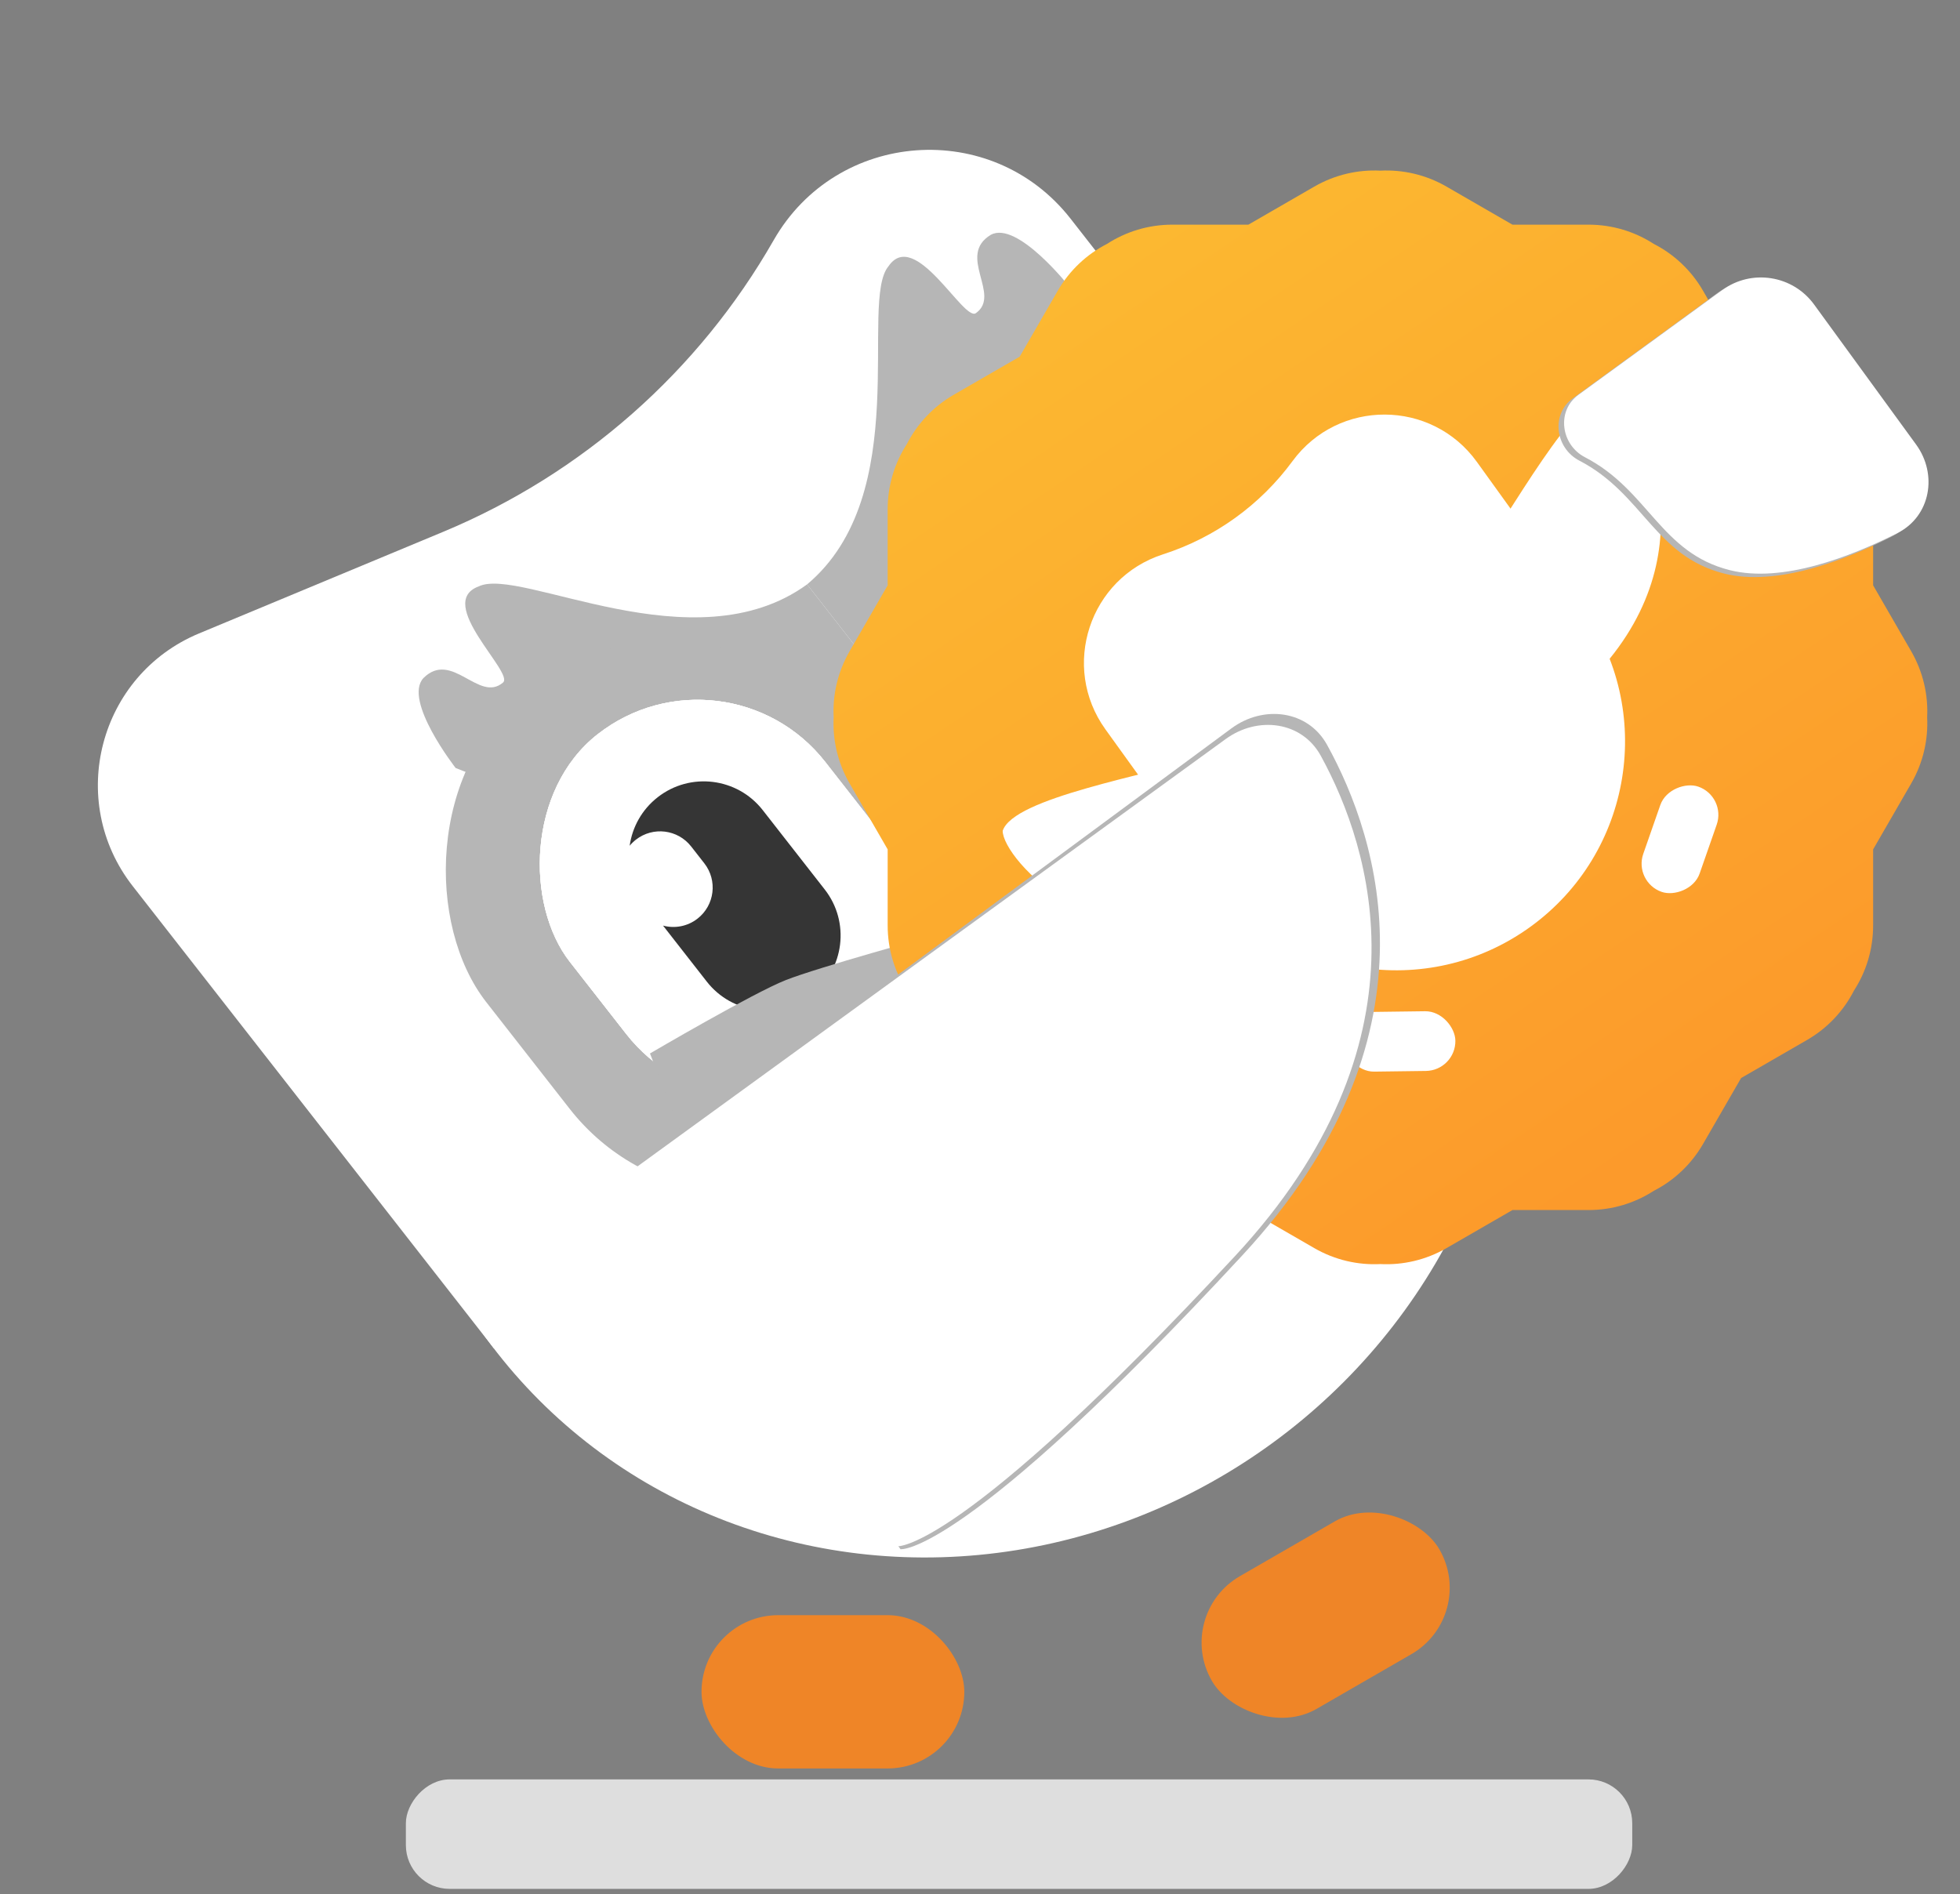 <svg width="179" height="173" viewBox="0 0 179 173" fill="none" xmlns="http://www.w3.org/2000/svg">
<rect x="0" y="0" width="179" height="173" fill="#808080" stroke="none"/>
<ellipse rx="52.512" ry="50.159" transform="matrix(-0.788 0.616 0.616 0.788 86.762 91.175)" fill="white"/>
<path d="M97.776 19.98C90.61 10.808 76.432 11.831 70.657 21.936V21.936C63.816 33.909 53.199 43.278 40.467 48.576L18.18 57.852C9.034 61.658 6.024 73.128 12.123 80.935L45.113 123.16L127.873 58.502L97.776 19.98Z" fill="white"/>
<path d="M90.486 21.447C92.918 20.11 97.747 26.291 97.747 26.291L102.86 65.47L93.311 78.465L73.709 53.374C83.515 45.159 78.44 27.538 81.141 24.32C83.574 20.759 88.002 29.394 89.122 28.602C91.491 26.925 87.339 23.353 90.486 21.447Z" fill="#B6B6B6"/>
<path d="M38.671 61.929C36.785 63.965 41.614 70.146 41.614 70.146L78.392 84.586L93.311 78.465L73.709 53.374C63.365 60.902 47.495 51.714 43.719 53.557C39.675 55.056 46.982 61.442 45.943 62.336C43.743 64.23 41.281 59.337 38.671 61.929Z" fill="#B6B6B6"/>
<rect width="35.311" height="51.707" rx="17.655" transform="matrix(-0.788 0.616 0.616 0.788 100.046 22.071)" fill="#B6B6B6"/>
<rect width="41.096" height="52.34" rx="20" transform="matrix(-0.788 0.616 0.616 0.788 64.481 50.464)" fill="#B6B6B6"/>
<rect width="25.059" height="37.989" rx="12.53" transform="matrix(-0.788 0.616 0.616 0.788 101.004 30.696)" fill="white"/>
<rect width="25.059" height="37.989" rx="12.53" transform="matrix(-0.788 0.616 0.616 0.788 101.004 30.696)" fill="white"/>
<rect width="25.059" height="37.989" rx="12.53" transform="matrix(-0.788 0.616 0.616 0.788 101.004 30.696)" fill="white"/>
<rect width="29.616" height="37.989" rx="14.808" transform="matrix(-0.788 0.616 0.616 0.788 66.255 57.934)" fill="white"/>
<rect width="29.616" height="37.989" rx="14.808" transform="matrix(-0.788 0.616 0.616 0.788 66.255 57.934)" fill="white"/>
<rect width="29.616" height="37.989" rx="14.808" transform="matrix(-0.788 0.616 0.616 0.788 66.255 57.934)" fill="white"/>
<path fill-rule="evenodd" clip-rule="evenodd" d="M57.505 77.246C57.67 77.045 57.86 76.859 58.073 76.692C59.639 75.469 61.899 75.747 63.122 77.312L64.324 78.851C65.547 80.416 65.27 82.677 63.705 83.9C62.778 84.624 61.607 84.822 60.552 84.538L64.55 89.656C66.874 92.63 71.169 93.157 74.143 90.834C77.118 88.51 77.645 84.215 75.321 81.24L69.658 73.992C67.334 71.018 63.039 70.49 60.065 72.814C58.612 73.949 57.743 75.554 57.505 77.246Z" fill="white"/>
<path fill-rule="evenodd" clip-rule="evenodd" d="M57.505 77.246C57.67 77.045 57.86 76.859 58.073 76.692C59.639 75.469 61.899 75.747 63.122 77.312L64.324 78.851C65.547 80.416 65.27 82.677 63.705 83.9C62.778 84.624 61.607 84.822 60.552 84.538L64.55 89.656C66.874 92.63 71.169 93.157 74.143 90.834C77.118 88.51 77.645 84.215 75.321 81.24L69.658 73.992C67.334 71.018 63.039 70.49 60.065 72.814C58.612 73.949 57.743 75.554 57.505 77.246Z" fill="white"/>
<path fill-rule="evenodd" clip-rule="evenodd" d="M57.505 77.246C57.67 77.045 57.86 76.859 58.073 76.692C59.639 75.469 61.899 75.747 63.122 77.312L64.324 78.851C65.547 80.416 65.27 82.677 63.705 83.9C62.778 84.624 61.607 84.822 60.552 84.538L64.55 89.656C66.874 92.63 71.169 93.157 74.143 90.834C77.118 88.51 77.645 84.215 75.321 81.24L69.658 73.992C67.334 71.018 63.039 70.49 60.065 72.814C58.612 73.949 57.743 75.554 57.505 77.246Z" fill="#353535"/>
<path fill-rule="evenodd" clip-rule="evenodd" d="M92.716 46.298C92.881 46.097 93.071 45.911 93.284 45.745C94.85 44.521 97.11 44.799 98.333 46.364L99.535 47.903C100.759 49.469 100.481 51.729 98.915 52.952C97.988 53.677 96.817 53.875 95.763 53.59L99.761 58.709C102.085 61.683 106.38 62.21 109.354 59.886C112.329 57.563 112.856 53.267 110.532 50.293L104.869 43.045C102.545 40.07 98.25 39.543 95.276 41.867C93.823 43.002 92.954 44.607 92.716 46.298Z" fill="white"/>
<path fill-rule="evenodd" clip-rule="evenodd" d="M92.716 46.298C92.881 46.097 93.071 45.911 93.284 45.745C94.85 44.521 97.11 44.799 98.333 46.364L99.535 47.903C100.759 49.469 100.481 51.729 98.915 52.952C97.988 53.677 96.817 53.875 95.763 53.59L99.761 58.709C102.085 61.683 106.38 62.21 109.354 59.886C112.329 57.563 112.856 53.267 110.532 50.293L104.869 43.045C102.545 40.07 98.25 39.543 95.276 41.867C93.823 43.002 92.954 44.607 92.716 46.298Z" fill="white"/>
<path fill-rule="evenodd" clip-rule="evenodd" d="M92.716 46.298C92.881 46.097 93.071 45.911 93.284 45.745C94.85 44.521 97.11 44.799 98.333 46.364L99.535 47.903C100.759 49.469 100.481 51.729 98.915 52.952C97.988 53.677 96.817 53.875 95.763 53.59L99.761 58.709C102.085 61.683 106.38 62.21 109.354 59.886C112.329 57.563 112.856 53.267 110.532 50.293L104.869 43.045C102.545 40.07 98.25 39.543 95.276 41.867C93.823 43.002 92.954 44.607 92.716 46.298Z" fill="#353535"/>
<path d="M119.216 54.813C119.216 54.813 111.529 60.819 109.555 62.895C107.582 64.971 101.651 72.637 101.651 72.637L106.919 77.614L124.484 59.79L119.216 54.813Z" fill="#85DC33"/>
<path d="M59.36 96.218C59.36 96.218 68.785 90.686 71.767 89.513C74.749 88.339 85.214 85.467 85.214 85.467L88.337 93.448L62.483 104.199L59.36 96.218Z" fill="#B6B6B6"/>
<rect width="112" height="10" rx="4" transform="matrix(-1 0 0 1 149.067 162.518)" fill="#DEDEDE"/>
<path fill-rule="evenodd" clip-rule="evenodd" d="M120.022 113.99C121.926 115.09 124.022 115.555 126.067 115.452C128.111 115.555 130.208 115.09 132.113 113.99L138.125 110.519H145.067C147.266 110.519 149.315 109.873 151.034 108.762C152.856 107.829 154.439 106.378 155.538 104.473L159.009 98.461L165.022 94.99C166.926 93.891 168.378 92.307 169.31 90.485C170.422 88.766 171.067 86.718 171.067 84.519V77.576L174.538 71.564C175.638 69.66 176.103 67.563 176 65.519C176.103 63.474 175.638 61.378 174.538 59.473L171.067 53.461V46.519C171.067 44.32 170.422 42.271 169.31 40.553C168.377 38.73 166.926 37.147 165.022 36.048L159.009 32.577L155.538 26.564C154.438 24.66 152.855 23.208 151.033 22.276C149.314 21.164 147.266 20.519 145.067 20.519H138.125L132.113 17.048C130.208 15.948 128.111 15.483 126.067 15.586C124.023 15.483 121.926 15.948 120.022 17.048L114.01 20.519H107.067C104.868 20.519 102.82 21.164 101.101 22.276C99.279 23.208 97.695 24.66 96.596 26.564L93.124 32.577L87.113 36.048C85.208 37.147 83.757 38.73 82.824 40.552C81.713 42.271 81.067 44.32 81.067 46.519V53.461L77.596 59.473C76.496 61.378 76.031 63.474 76.134 65.519C76.031 67.563 76.496 69.66 77.596 71.564L81.067 77.576V84.519C81.067 86.718 81.712 88.767 82.824 90.485C83.757 92.307 85.208 93.891 87.113 94.99L93.125 98.461L96.596 104.473C97.695 106.378 99.278 107.829 101.1 108.762C102.819 109.873 104.868 110.519 107.067 110.519H114.009L120.022 113.99Z" fill="url(#paint0_linear)"/>
<rect width="10.178" height="5.453" rx="2.726" transform="matrix(1 -0.013 0.013 1 122.701 92.457)" fill="white"/>
<rect x="149.176" y="80.559" width="10.178" height="5.453" rx="2.726" transform="rotate(-70.76 149.176 80.559)" fill="white"/>
<circle cx="127.507" cy="67.718" r="20.902" transform="rotate(-35.76 127.507 67.718)" fill="white"/>
<path d="M100.959 66.62C96.829 60.885 99.492 52.79 106.22 50.627V50.627C110.96 49.103 115.098 46.123 118.045 42.111V42.111C122.229 36.416 130.751 36.456 134.881 42.191L144.362 55.356L110.44 79.785L100.959 66.62Z" fill="white"/>
<path d="M91.572 75.883C91.562 78.453 100.822 88.727 114.511 83.573C121.517 77.473 116.736 67.043 110.688 68.947C104.641 70.852 92.552 72.862 91.572 75.883Z" fill="white"/>
<path d="M146.972 35.987C149.413 36.792 156.222 48.831 146.993 60.181C138.988 64.892 130.611 57.051 134.334 51.919C138.057 46.787 143.796 35.959 146.972 35.987Z" fill="white"/>
<path d="M103.941 57.651C103.142 58.454 105.052 61.107 105.052 61.107L119.992 67.818L126.198 65.589L118.444 54.822C114.102 57.725 107.691 53.607 106.117 54.292C104.437 54.83 107.363 57.617 106.925 57.966C105.998 58.704 105.045 56.632 103.941 57.651Z" fill="white"/>
<path d="M125.134 42.389C126.15 41.885 128.06 44.537 128.06 44.537L129.689 60.835L125.608 66.014L117.854 55.247C121.983 52.049 120.11 44.663 121.259 43.388C122.302 41.965 124.018 45.623 124.487 45.318C125.482 44.673 123.818 43.113 125.134 42.389Z" fill="white"/>
<rect x="101.246" y="62.664" width="16.358" height="21.811" rx="8.179" transform="rotate(-35.76 101.246 62.664)" fill="white"/>
<rect x="117.977" y="51.063" width="16.358" height="21.811" rx="8.179" transform="rotate(-35.76 117.977 51.063)" fill="white"/>
<rect x="104.633" y="64.257" width="11.996" height="15.994" rx="5.998" transform="rotate(-35.76 104.633 64.257)" fill="white"/>
<rect x="104.633" y="64.257" width="11.996" height="15.994" rx="5.998" transform="rotate(-35.76 104.633 64.257)" fill="white"/>
<rect x="104.633" y="64.257" width="11.996" height="15.994" rx="5.998" transform="rotate(-35.76 104.633 64.257)" fill="white"/>
<rect x="121.446" y="52.149" width="11.996" height="15.994" rx="5.998" transform="rotate(-35.76 121.446 52.149)" fill="white"/>
<rect x="121.446" y="52.149" width="11.996" height="15.994" rx="5.998" transform="rotate(-35.76 121.446 52.149)" fill="white"/>
<rect x="121.446" y="52.149" width="11.996" height="15.994" rx="5.998" transform="rotate(-35.76 121.446 52.149)" fill="white"/>
<path fill-rule="evenodd" clip-rule="evenodd" d="M111.212 64.9C111.244 64.873 111.277 64.847 111.311 64.823C112.126 64.236 113.262 64.421 113.848 65.236C114.435 66.05 114.25 67.186 113.436 67.773C112.953 68.12 112.358 68.197 111.831 68.032L112.999 69.655C114.114 71.202 116.272 71.553 117.82 70.439C119.367 69.324 119.718 67.166 118.604 65.619L117.329 63.849C116.215 62.301 114.057 61.95 112.509 63.065C111.858 63.533 111.419 64.186 111.212 64.9Z" fill="white"/>
<path fill-rule="evenodd" clip-rule="evenodd" d="M111.212 64.9C111.244 64.873 111.277 64.847 111.311 64.823C112.126 64.236 113.262 64.421 113.848 65.236C114.435 66.05 114.25 67.186 113.436 67.773C112.953 68.12 112.358 68.197 111.831 68.032L112.999 69.655C114.114 71.202 116.272 71.553 117.82 70.439C119.367 69.324 119.718 67.166 118.604 65.619L117.329 63.849C116.215 62.301 114.057 61.95 112.509 63.065C111.858 63.533 111.419 64.186 111.212 64.9Z" fill="white"/>
<path fill-rule="evenodd" clip-rule="evenodd" d="M111.212 64.9C111.244 64.873 111.277 64.847 111.311 64.823C112.126 64.236 113.262 64.421 113.848 65.236C114.435 66.05 114.25 67.186 113.436 67.773C112.953 68.12 112.358 68.197 111.831 68.032L112.999 69.655C114.114 71.202 116.272 71.553 117.82 70.439C119.367 69.324 119.718 67.166 118.604 65.619L117.329 63.849C116.215 62.301 114.057 61.95 112.509 63.065C111.858 63.533 111.419 64.186 111.212 64.9Z" fill="white"/>
<path fill-rule="evenodd" clip-rule="evenodd" d="M126.256 54.066C126.288 54.039 126.321 54.014 126.355 53.989C127.17 53.402 128.306 53.587 128.892 54.402C129.479 55.216 129.294 56.352 128.48 56.939C127.997 57.286 127.402 57.363 126.875 57.199L128.043 58.821C129.158 60.368 131.316 60.72 132.864 59.605C134.411 58.49 134.762 56.332 133.648 54.785L132.373 53.015C131.259 51.467 129.1 51.116 127.553 52.231C126.902 52.699 126.463 53.352 126.256 54.066Z" fill="white"/>
<path fill-rule="evenodd" clip-rule="evenodd" d="M126.256 54.066C126.288 54.039 126.321 54.014 126.355 53.989C127.17 53.402 128.306 53.587 128.892 54.402C129.479 55.216 129.294 56.352 128.48 56.939C127.997 57.286 127.402 57.363 126.875 57.199L128.043 58.821C129.158 60.368 131.316 60.72 132.864 59.605C134.411 58.49 134.762 56.332 133.648 54.785L132.373 53.015C131.259 51.467 129.1 51.116 127.553 52.231C126.902 52.699 126.463 53.352 126.256 54.066Z" fill="white"/>
<path fill-rule="evenodd" clip-rule="evenodd" d="M126.256 54.066C126.288 54.039 126.321 54.014 126.355 53.989C127.17 53.402 128.306 53.587 128.892 54.402C129.479 55.216 129.294 56.352 128.48 56.939C127.997 57.286 127.402 57.363 126.875 57.199L128.043 58.821C129.158 60.368 131.316 60.72 132.864 59.605C134.411 58.49 134.762 56.332 133.648 54.785L132.373 53.015C131.259 51.467 129.1 51.116 127.553 52.231C126.902 52.699 126.463 53.352 126.256 54.066Z" fill="white"/>
<rect x="121.707" y="64.952" width="5.816" height="10.178" rx="2.908" transform="rotate(-35.76 121.707 64.952)" fill="white"/>
<rect x="122.15" y="64.633" width="4.726" height="8.724" rx="2.363" transform="rotate(-35.76 122.15 64.633)" fill="white"/>
<path fill-rule="evenodd" clip-rule="evenodd" d="M122.995 68.606C121.96 66.775 122.447 64.419 124.194 63.161C125.986 61.87 128.454 62.203 129.846 63.874C129.174 65.026 128.255 66.059 127.103 66.889C125.84 67.799 124.433 68.365 122.995 68.606Z" fill="white"/>
<path d="M123.401 65.437C123.256 65.236 123.256 64.966 123.401 64.765L123.66 64.405C124.062 63.848 124.634 63.437 125.289 63.232L125.713 63.1C125.949 63.026 126.206 63.112 126.35 63.313V63.313C126.58 63.631 126.43 64.081 126.055 64.197L125.702 64.308C125.238 64.452 124.834 64.743 124.55 65.137L124.333 65.437C124.104 65.756 123.63 65.755 123.401 65.437V65.437Z" fill="white"/>
<path d="M137.885 68.755C138.707 69.896 138.25 71.629 136.865 72.626C135.48 73.623 133.692 73.507 132.871 72.367C132.764 72.219 133.887 71.411 135.272 70.414C136.657 69.416 137.779 68.608 137.885 68.755Z" fill="white"/>
<path d="M130.216 74.279C131.037 75.419 130.58 77.152 129.196 78.149C127.811 79.146 126.022 79.03 125.201 77.89C125.095 77.742 126.218 76.934 127.602 75.937C128.987 74.939 130.11 74.131 130.216 74.279Z" fill="white"/>
<path d="M136.812 75.352C137.633 76.492 137.177 78.225 135.792 79.222C134.407 80.219 132.619 80.103 131.798 78.963C131.691 78.816 132.814 78.007 134.199 77.01C135.583 76.013 136.706 75.204 136.812 75.352Z" fill="white"/>
<path d="M128.112 62.002L136.62 51.586L136.76 51.701C139.637 54.05 140.064 58.286 137.715 61.163V61.163C135.365 64.04 131.129 64.467 128.252 62.117L128.112 62.002Z" fill="white"/>
<path d="M109.239 71.304L121.816 66.536L121.88 66.706C123.197 70.179 121.449 74.062 117.976 75.378V75.378C114.503 76.695 110.62 74.946 109.304 71.474L109.239 71.304Z" fill="white"/>
<path d="M144.243 42.075C142.036 40.931 141.625 37.847 143.635 36.383L156.782 26.805C159.461 24.854 163.214 25.444 165.165 28.122L174.484 40.916C176.474 43.648 175.801 47.471 172.785 48.997C168.431 51.201 162.244 53.578 157.486 52.391C151.126 50.803 150.063 45.092 144.243 42.075V42.075Z" fill="#B6B6B6"/>
<path d="M144.751 41.762C142.544 40.617 142.133 37.534 144.142 36.07L157.29 26.492C159.968 24.541 163.721 25.131 165.673 27.809L174.992 40.602C176.982 43.334 176.309 47.158 173.293 48.684C168.939 50.888 162.752 53.265 157.994 52.078C151.634 50.49 150.571 44.779 144.751 41.762V41.762Z" fill="white"/>
<path d="M58 106.759L112.46 66.526C115.382 64.367 119.445 64.853 121.199 68.034C125.967 76.678 131.837 94.806 113.478 114.635C87.913 142.249 82.239 141.495 82.239 141.495L58 106.759Z" fill="#B6B6B6"/>
<path d="M57.228 107.251L111.944 67.495C114.864 65.373 118.894 65.867 120.627 69.034C125.274 77.524 130.889 95.243 112.782 114.731C87.498 141.943 81.916 141.229 81.916 141.229L57.228 107.251Z" fill="white"/>
<rect x="64.067" y="147.519" width="24" height="14" rx="7" fill="#EF8527"/>
<rect x="107.175" y="147.456" width="24" height="14" rx="7" transform="rotate(-30 107.175 147.456)" fill="#EF8527"/>
<defs>
<linearGradient id="paint0_linear" x1="99.067" y1="21.519" x2="154.067" y2="103.019" gradientUnits="userSpaceOnUse">
<stop stop-color="#FCB931"/>
<stop offset="1" stop-color="#FC9A2B"/>
</linearGradient>
</defs>
</svg>
